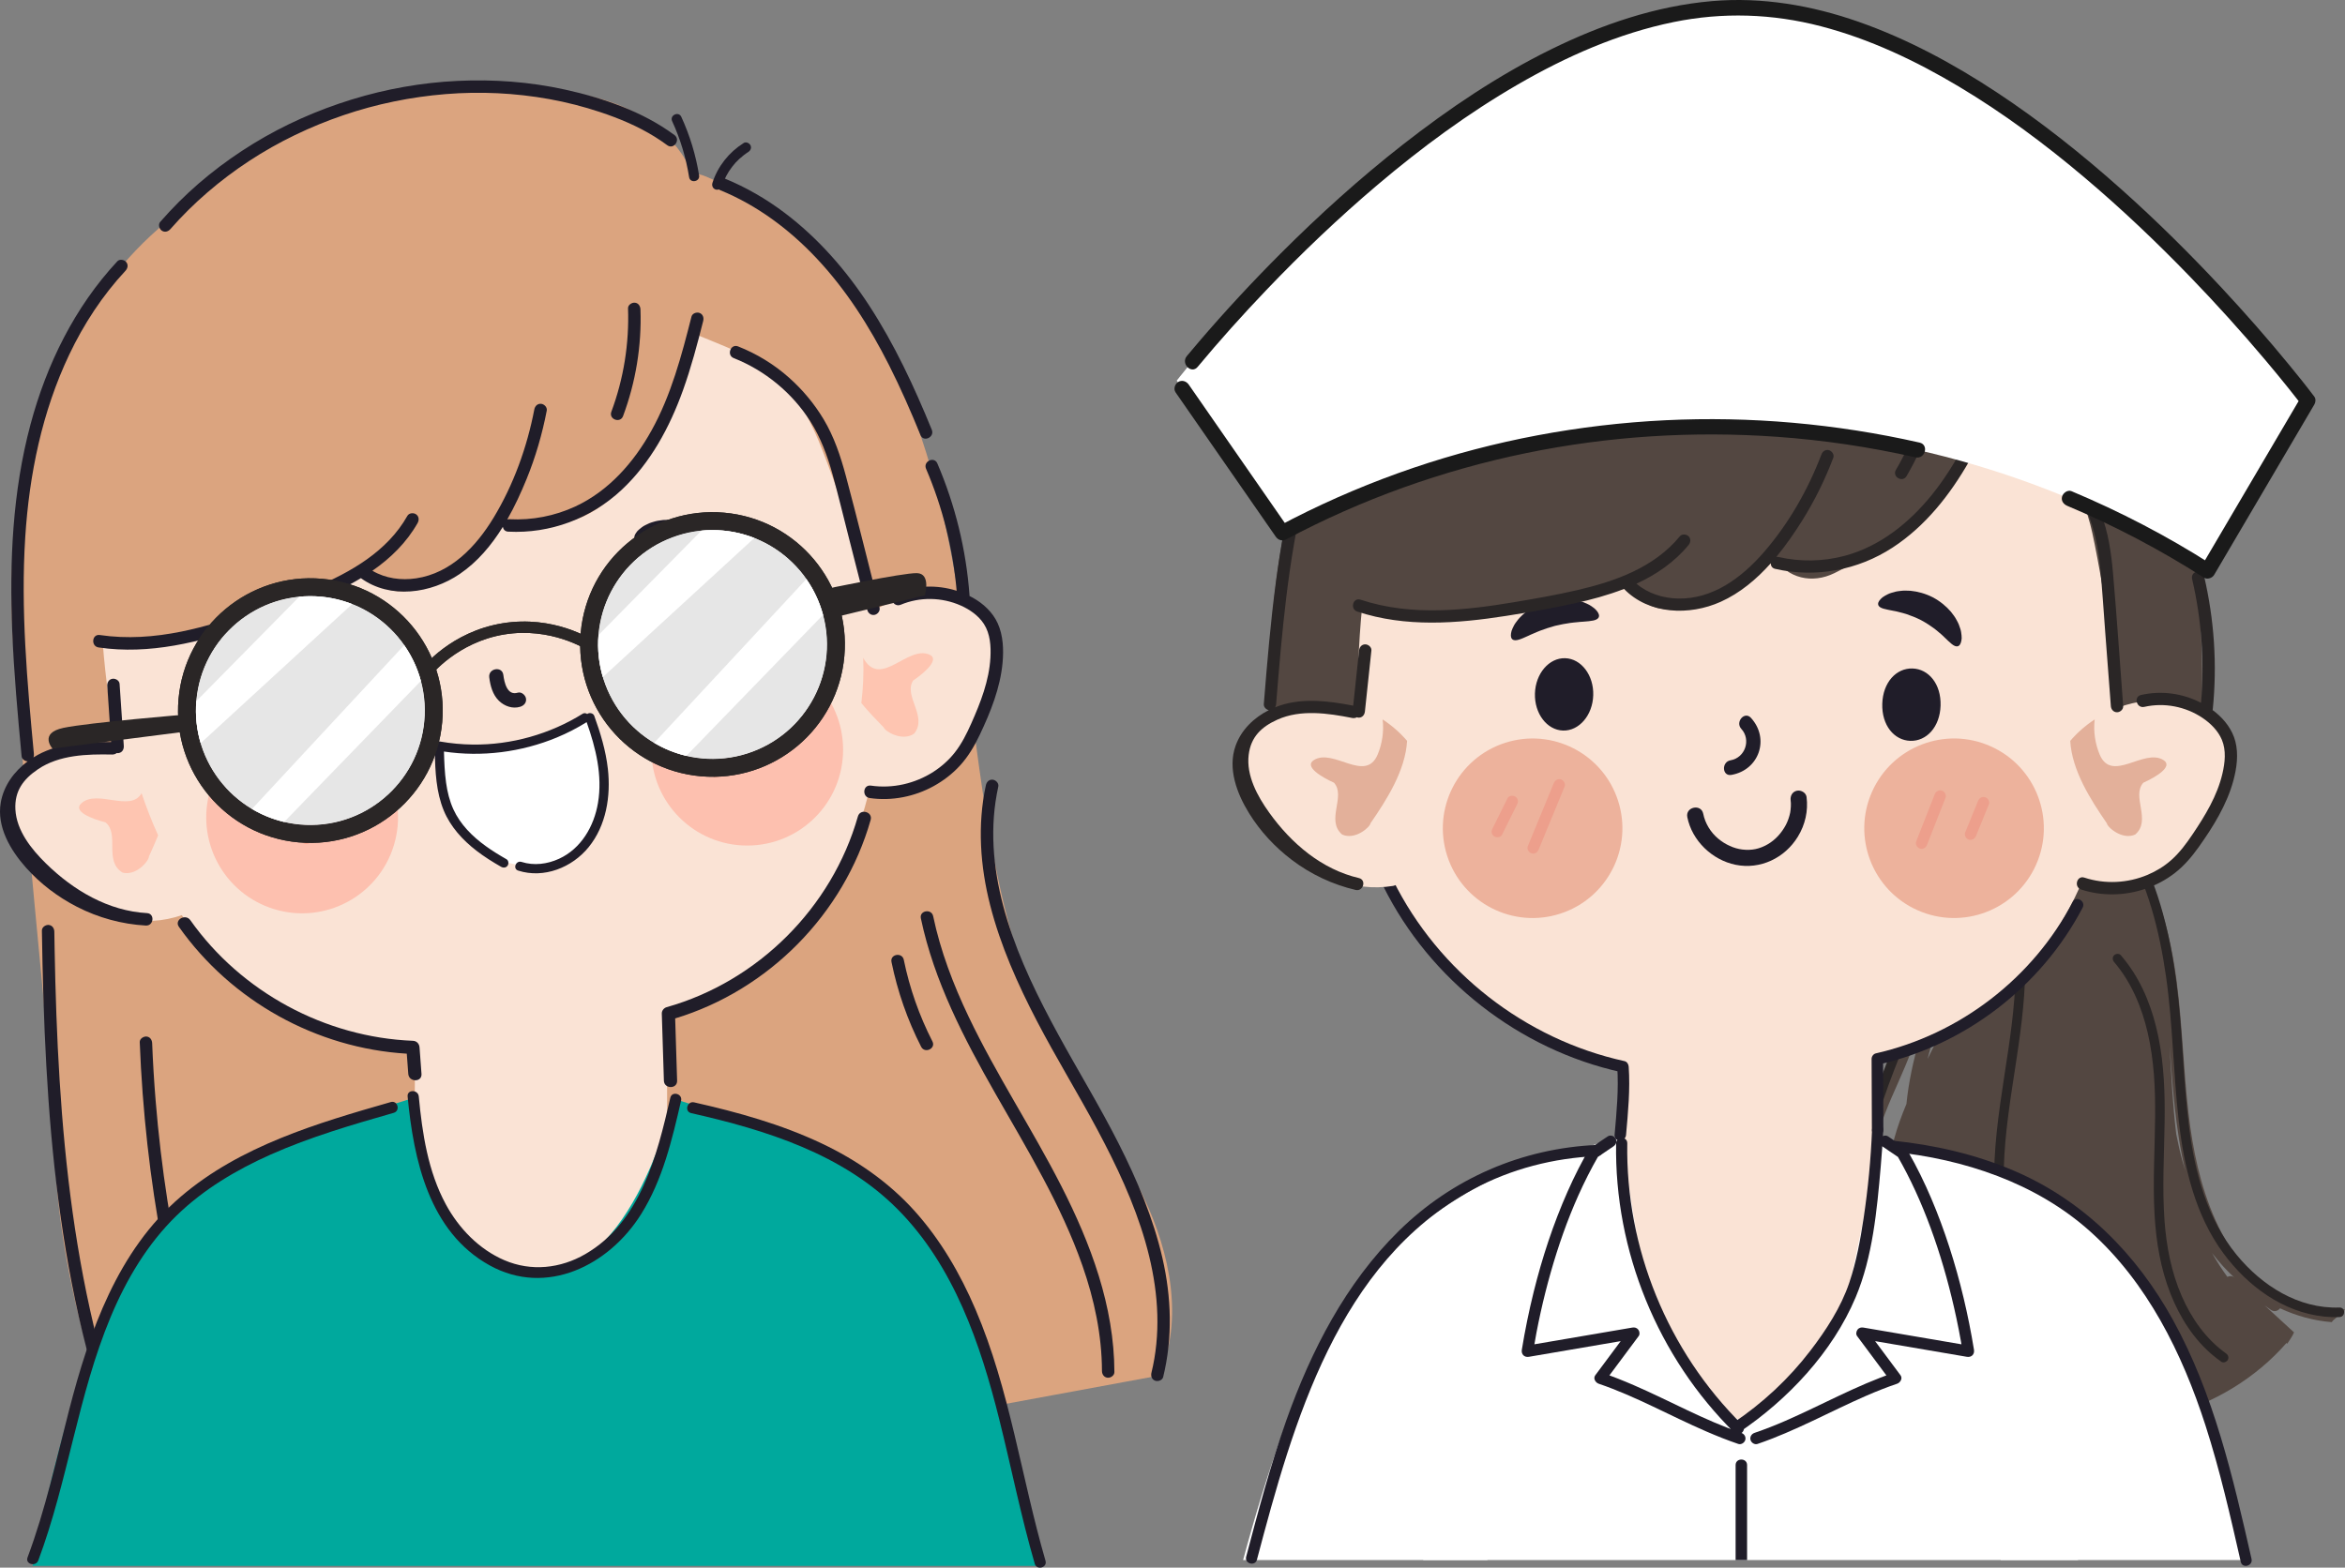 <?xml version="1.0" encoding="UTF-8"?><svg xmlns="http://www.w3.org/2000/svg" viewBox="0 0 1260.758 843.009"><rect x="0" y="0" width="1260.758" height="843.009" fill="#808080" stroke="none"/><defs><style>.cls-1{fill:#fdc0af;}.cls-1,.cls-2,.cls-3,.cls-4,.cls-5,.cls-6,.cls-7,.cls-8,.cls-9,.cls-10,.cls-11,.cls-12,.cls-13,.cls-14,.cls-15{stroke-width:0px;}.cls-2{fill:#fec5b1;}.cls-3{fill:#e6e6e6;}.cls-16{isolation:isolate;}.cls-4{fill:#00a99d;}.cls-5{fill:#1a1a1a;}.cls-6{fill:#2a2626;}.cls-7{fill:#e3b09a;}.cls-17{mix-blend-mode:soft-light;}.cls-8{fill:#dba47f;}.cls-9{fill:#201d29;}.cls-10{fill:#fff;}.cls-11{fill:#edb29c;}.cls-12{fill:#fdaa93;}.cls-13{fill:#ed9f8c;}.cls-14{fill:#fae3d5;}.cls-15{fill:#534741;}</style></defs><g class="cls-16"><g id="_レイヤー_2"><g id="hand_drawn_people_family"><path class="cls-8" d="M13.956,270.316c-13.006,115.477,10.184,232.19,15.276,348.286,3.442,78.469,29.466,162.354,70.322,217.759l523.757-96.68c13.093-30.272,5.811-65.78-8.319-95.583-14.13-29.802-34.626-56.177-49.537-85.596-60.536-119.437-25.096-278.64-110.773-381.544,0,0-71.604-80.338-208.92-56.234C108.445,144.827,19.157,224.132,13.956,270.316Z"/><path class="cls-9" d="M624.967,676.526c-4.963-21.57-13.68-42.127-23.653-61.817-10.072-19.885-21.722-38.888-32.388-58.447-10.71-19.639-20.741-39.941-27.344-61.375-6.341-20.583-9.475-42.269-6.355-63.717.402-2.762.908-5.507,1.498-8.235.383-1.773-1.37-3.505-3.023-3.662-1.984-.188-3.277,1.244-3.662,3.023-4.617,21.352-3.062,43.498,2.331,64.553,5.569,21.746,14.775,42.385,25.121,62.237,10.281,19.726,21.957,38.674,32.437,58.29,10.309,19.296,19.791,39.302,25.852,60.381,5.87,20.416,8.441,41.848,4.837,62.916-.43,2.513-.941,5.01-1.548,7.485-.431,1.76.145,3.634,1.98,4.316,1.548.575,3.881-.21,4.316-1.98,5.169-21.077,4.45-42.897-.399-63.969Z"/><path class="cls-9" d="M106.908,830.153c-17.194-6.891-25.684-25.509-32.326-41.524-9.038-21.793-16.315-44.277-22.111-67.141-5.798-22.873-10.146-46.099-13.416-69.463-3.305-23.614-5.513-47.371-7.01-71.165-1.487-23.63-2.26-47.299-2.691-70.97-.054-2.946-.102-5.891-.146-8.837-.027-1.811-1.079-3.478-3.023-3.662-1.651-.156-3.689,1.2-3.662,3.023.363,24.26,1.034,48.519,2.384,72.745,1.351,24.253,3.391,48.475,6.528,72.565,3.104,23.839,7.283,47.551,12.937,70.922,5.657,23.385,12.788,46.445,21.683,68.806,6.953,17.478,15.102,37.568,31.992,47.746,2.083,1.255,4.269,2.346,6.526,3.251,4.022,1.612,6.343-4.69,2.335-6.296Z"/><path class="cls-9" d="M78.789,557.396c-1.616-.153-3.733,1.2-3.662,3.023,1.437,36.823,5.484,73.514,12.279,109.737,1.908,10.169,4.03,20.296,6.354,30.378.967,4.194,7.586,3.06,6.613-1.161-8.161-35.395-13.76-71.371-16.702-107.576-.832-10.232-1.459-20.481-1.859-30.739-.071-1.809-1.048-3.475-3.023-3.662Z"/><path class="cls-9" d="M570.505,637.609c-15.72-30.781-34.875-59.7-49.757-90.924-8.236-17.282-15.103-35.233-19.046-54.004-.886-4.219-7.503-3.078-6.613,1.161,7.096,33.782,23.187,64.604,40.136,94.358,17.092,30.005,35.289,59.691,46.747,92.445,6.349,18.15,10.428,37.287,10.484,56.569.005,1.811,1.094,3.479,3.023,3.662,1.668.158,3.667-1.2,3.662-3.023-.103-35.425-12.719-69.076-28.636-100.243Z"/><path class="cls-9" d="M501.307,560.018c-7.09-13.88-12.276-28.607-15.397-43.878-.864-4.226-7.48-3.082-6.613,1.161,3.234,15.828,8.592,31.206,15.942,45.595,1.96,3.836,8.041.986,6.068-2.877Z"/><polygon class="cls-14" points="358.652 699.321 222.149 699.321 223.337 543.158 358.652 543.158 358.652 699.321"/><path class="cls-4" d="M497.781,660.819c-22.734-31.832-55.352-45.36-98.04-58.585-14.079-4.356-29.292-8.581-37.689-11.463,0,0-21.274,94.791-74.504,94.791s-66.431-94.79-66.431-94.79c-22.941,7.226-17.05,5.306-58.683,20.049-41.633,14.744-65.642,29.466-87.088,59.495-30.206,42.295-50.43,133.674-57.85,171.74h539.935c-5.379-29.317-26.502-134.825-59.649-181.237Z"/><path class="cls-9" d="M219.152,589.63c3.222,34.097,11.534,72.813,44.125,90.835,30.593,16.918,64.146-.028,81.409-27.539,11.585-18.463,16.64-40.032,21.494-61.016.869-3.757-4.915-5.362-5.786-1.595-7.215,31.194-15.876,66.762-45.699,84.074-13.399,7.778-29.12,9.459-43.492,3.301-13.636-5.842-24.51-17.131-31.503-30.046-9.615-17.756-12.673-38.171-14.548-58.014-.36-3.811-6.364-3.849-6,0h0Z"/><path class="cls-14" d="M466.918,297.62c22.115,125.984-5.906,236.18-166.725,264.409-160.819,28.229-224.694-65.835-246.809-191.82-8.818-50.233-16.795-102.189,3.321-144.568,30.335-63.907,89.078-112.279,162.681-125.199,69.885-12.267,138.058,10.078,187.812,54.956,37.397,33.731,50.23,88.161,59.72,142.221Z"/><path class="cls-9" d="M222.001,559.688c-47.231-1.849-92.37-26.24-119.672-64.858-2.62-3.706-8.787-.159-6.138,3.588,28.174,39.851,73.841,65.268,122.507,68.2.27,3.628.539,7.257.809,10.885.337,4.534,7.448,4.571,7.108,0-.353-4.754-.706-9.507-1.06-14.261-.147-1.975-1.512-3.474-3.554-3.554Z"/><path class="cls-9" d="M461.234,439.042c-13.938,49.028-53.76,88.747-102.819,102.567-1.465.413-2.658,1.869-2.609,3.427.375,12.036.75,24.071,1.126,36.107.142,4.563,7.251,4.583,7.108,0-.348-11.162-.696-22.324-1.044-33.486,50.187-15.165,90.739-56.234,105.093-106.725,1.253-4.408-5.604-6.29-6.854-1.89Z"/><path class="cls-8" d="M513.617,310.031c-3.835-21.846-12.859-71.785-36.427-118.77-21.096-42.057-54.102-78.236-98.077-96.511-2.198-.913-4.528-1.4-6.889-1.516-8.049-19.323-26.765-33.796-48.828-39.916-31.125-8.634-64.016-10.465-96.027-6.557-55.077,6.723-106.407,33.699-142.022,76.066C39.054,163.342,13.056,226.796,7.571,287.35c-4.896,54.044,3.617,108.454,15.426,161.071,2.758,12.29,14.78,22.501,27.921,19.583,12.271-2.725,22.541-14.738,19.582-27.921-4.76-21.21-9.001-42.546-11.984-64.085-1.419-10.242-2.545-20.527-3.321-30.838,1.11.229,2.245.4,3.429.437,49.539,1.526,95.209-14.403,134.588-40.916,6.018,10.537,20.196,17.211,31.747,10.778,17.822-9.925,32.727-22.498,45.516-36.853.314.401.486,1.009.965,1.183,19.826,7.234,40.04.812,50.973-7.15,33.8-24.616,40.644-53.394,48.282-94.706.275.28.545.566.819.847,36.96,15.267,50.197,18.292,66.599,53.631,8.584,18.494,40.16,110.709,48.881,142.431,3.356,12.209,39.627,5.299,37.54-6.59-2.749-15.661-7.084-36.377-10.919-58.222Z"/><path class="cls-14" d="M69.54,403.508c-9.96-2.568-21.093-3.001-32.524-.385-19.037,4.074-34.477,14.014-30.833,30.687,8.154,34.59,49.569,72.946,91.908,58.217,3.127-1.28,5.37-4.464,6.957-8.75-17.465-23.226-28.754-51.493-35.508-79.769Z"/><path class="cls-2" d="M76.118,426.549c-5.935,10.526-24.002-2.367-32.441,5.477-4.621,4.295,5.489,8.259,12.999,10.186,7.799,6.112-1.009,20.979,9.246,27.036,7.51,1.927,14.297-6.609,14.153-8.701,1.656-3.61,3.355-7.424,4.94-11.365-3.366-7.37-6.321-14.948-8.897-22.633Z"/><path class="cls-14" d="M535.514,340.894c-2.253-16.917-21.332-23.812-40.618-21.159-13.215,1.628-24.603,7.125-33.492,14.604,3.907,16.261,3.352,33.551.855,49.971-1.553,10.208-3.98,20.399-7.338,30.264,4.101,7.033,8.839,12.147,14.007,12.359,44.825-.572,70.7-50.739,66.586-86.039Z"/><path class="cls-2" d="M499.653,351.987c-11.615-4.929-25.62,17.478-34.887,2.913-.235-.37-.455-.761-.68-1.145.389,8.119-.041,16.302-.994,24.34,3.907,4.691,8.09,9.077,12.054,13.103.577,2.017,9.865,7.73,16.27,3.361,7.579-9.187-5.766-20.166-.515-28.568,6.405-4.369,14.56-11.54,8.753-14.004Z"/><ellipse class="cls-9" cx="367.319" cy="338.201" rx="15.246" ry="18.927" transform="translate(-44.775 56.276) rotate(-8.26)"/><ellipse class="cls-9" cx="187.526" cy="364.3" rx="15.246" ry="18.927" transform="translate(-50.39 30.719) rotate(-8.26)"/><path class="cls-9" d="M385.868,303.963c-1.79.737-4.278-1.227-7.701-3.481-.44-.278-.882-.574-1.322-.887-.45-.306-.981-.562-1.468-.872-.947-.649-2.093-1.163-3.184-1.8-2.305-1.128-4.842-2.237-7.622-3.147-2.802-.844-5.517-1.386-8.053-1.78-1.259-.102-2.494-.336-3.642-.345-.576-.025-1.159-.119-1.702-.125-.54.005-1.072-.006-1.592-.029-4.097-.111-7.261.077-8.307-1.552-.489-.785-.302-1.891.616-3.294.229-.35.504-.718.823-1.102.327-.367.721-.697,1.15-1.063.868-.702,1.896-1.543,3.166-2.131.628-.322,1.299-.644,2.012-.965.714-.309,1.482-.51,2.281-.761,1.601-.541,3.357-.765,5.231-1.001,3.732-.286,7.907.075,12.045,1.343,4.118,1.328,7.747,3.42,10.644,5.79,1.401,1.266,2.713,2.454,3.716,3.813.512.663,1.027,1.267,1.435,1.929.401.671.767,1.32,1.098,1.943.705,1.209,1.067,2.486,1.377,3.559.142.546.277,1.042.335,1.53.043.498.057.957.045,1.375-.05,1.677-.529,2.691-1.379,3.055Z"/><path class="cls-9" d="M198.401,321.484c-.536,1.841-3.541,2.606-7.486,3.619-.498.136-1.011.262-1.538.377-.527.122-1.073.318-1.629.458-1.116.25-2.276.675-3.488,1.005-2.409.802-4.977,1.727-7.609,2.89-2.611,1.213-5,2.534-7.191,3.818-1.046.695-2.131,1.287-3.055,1.962-.472.326-.979.607-1.419.923-.434.321-.867.623-1.298.908-3.363,2.299-5.917,4.054-7.656,3.243-.834-.401-1.292-1.41-1.335-3.01-.033-.806.056-1.746.342-2.759.272-1.02.603-2.213,1.214-3.375.289-.595.609-1.214.96-1.854.356-.635.802-1.231,1.248-1.875.873-1.312,2.012-2.519,3.235-3.793,2.529-2.432,5.719-4.714,9.413-6.416,3.713-1.656,7.531-2.55,11.027-2.849,1.764-.08,3.422-.141,4.984.067.778.089,1.52.146,2.232.297.712.158,1.389.325,2.027.5,1.277.307,2.393.844,3.339,1.312.95.454,1.716,1.006,2.3,1.562,1.175,1.087,1.632,2.096,1.383,2.988Z"/><circle class="cls-1" cx="162.434" cy="439.579" r="51.548" transform="translate(-305.36 467.575) rotate(-73.144)"/><path class="cls-12" d="M145.249,425.139c-1.826,6.199-3.653,12.399-5.479,18.598-.253.86-.364,1.631-.011,2.494.303.74.993,1.489,1.756,1.772,1.505.557,3.752.002,4.266-1.745,1.826-6.199,3.653-12.399,5.479-18.598.253-.86.364-1.631.011-2.494-.303-.74-.993-1.489-1.756-1.772-1.506-.557-3.752-.002-4.266,1.745h0Z"/><path class="cls-12" d="M169.938,411.924c-2.817,12.758-5.633,25.515-8.45,38.273-.38,1.72,1.122,3.451,2.77,3.685,1.858.264,3.304-1.047,3.685-2.77,2.817-12.758,5.633-25.515,8.449-38.273.38-1.72-1.122-3.451-2.77-3.685-1.858-.264-3.304,1.047-3.685,2.77h0Z"/><circle class="cls-1" cx="401.733" cy="403.149" r="51.548"/><path class="cls-12" d="M387.426,385.832c-1.935,9.509-3.869,19.019-5.804,28.528-.351,1.726,1.102,3.448,2.77,3.685,1.834.26,3.333-1.041,3.685-2.77,1.935-9.509,3.869-19.019,5.804-28.528.351-1.726-1.102-3.448-2.77-3.685-1.834-.26-3.333,1.041-3.685,2.77h0Z"/><path class="cls-12" d="M412.595,385.283c-1.388,6.383-2.775,12.767-4.163,19.15-.363,1.671,1.106,3.522,2.77,3.685,1.866.183,3.297-.987,3.685-2.77,1.388-6.383,2.775-12.767,4.163-19.15.363-1.671-1.106-3.522-2.77-3.685-1.866-.183-3.297.988-3.685,2.77h0Z"/><path class="cls-9" d="M278.345,372.496c-5.663,1.738-7.218-5.487-7.738-9.571-.625-4.91-8.192-3.569-7.569,1.329.581,4.567,1.816,9.314,5.225,12.621,2.977,2.888,7.346,4.437,11.41,3.19,2-.614,3.488-2.218,3.12-4.449-.305-1.854-2.465-3.729-4.449-3.12Z"/><path class="cls-10" d="M321.271,439.193c2.203-6.706,2.801-14.014,2.268-21.09-.875-11.608-4.553-22.811-8.014-33.906-22.98,14.575-51.235,20.585-78.16,16.688-2.269,14.345.154,29.644,7.915,41.939,7.5,11.881,20.17,20.66,34.121,22.322,13.951,1.662,28.84-4.301,36.876-15.826,2.174-3.117,3.814-6.535,4.994-10.127Z"/><path class="cls-9" d="M319.472,384.918c-.46-1.27-2.157-1.763-3.314-1.235-.165.075-.315.164-.451.264-.711-.461-1.634-.628-2.358-.177-17.63,10.984-38.367,16.869-59.154,16.623-5.946-.07-11.875-.63-17.731-1.658-1.33-.234-2.619.932-2.759,2.213-.068.624.103,1.181.42,1.637-.283.496-.414,1.096-.396,1.72.31,10.643.731,21.553,4.843,31.533,3.605,8.749,10.121,15.868,17.532,21.594,4.189,3.237,8.682,6.055,13.275,8.678,1.171.669,2.64.615,3.491-.562.726-1.004.617-2.818-.562-3.491-7.637-4.361-15.185-9.292-21.144-15.837-2.996-3.291-5.549-6.933-7.402-10.986-2.081-4.55-3.241-9.415-3.935-14.354-.778-5.545-.979-11.149-1.143-16.739,20.431,3.051,41.642.348,60.717-7.565,5.549-2.302,10.898-5.063,15.998-8.238,4.923,13.865,8.59,28.694,6.098,43.436-2.123,12.561-9.03,24.555-20.928,30.036-6.272,2.889-13.514,3.822-20.165,1.701-3.058-.975-4.875,3.685-1.805,4.664,13.838,4.412,28.965-1.634,37.893-12.633,9.47-11.666,11.957-27.483,10.318-42.06-1.102-9.802-3.989-19.319-7.337-28.562Z"/><path class="cls-9" d="M362.608,72.603c-17.244-12.702-38.193-19.892-58.939-24.452-18.912-4.157-38.309-5.572-57.636-4.652-19.303.919-38.481,4.318-56.944,10.015-18.516,5.713-36.321,13.584-52.854,23.711-16.56,10.144-31.838,22.343-45.094,36.553-1.699,1.822-3.37,3.671-5.011,5.545-1.195,1.365-.551,3.714.821,4.676,1.617,1.134,3.478.548,4.676-.821,12.351-14.108,26.763-26.407,42.431-36.688,15.674-10.285,32.785-18.465,50.519-24.515,17.754-6.057,36.32-9.851,55.013-11.373,18.58-1.513,37.379-.62,55.726,2.691,9.308,1.679,18.48,4.031,27.455,7.016,10.159,3.379,20.116,7.546,29.229,13.207,2.312,1.437,4.562,2.969,6.754,4.584,3.486,2.568,7.336-2.933,3.855-5.497Z"/><path class="cls-9" d="M67.829,140.896c-1.065-1.257-3.489-1.727-4.732-.392-22.953,24.644-38.064,55.431-46.716,87.805-9.69,36.258-11.329,73.915-9.808,111.253.913,22.413,2.951,44.758,5.041,67.085.148,1.584,1.728,2.712,3.25,2.768-7.273,5.422-12.888,13.088-14.456,22.174-2.259,13.093,5.224,25.615,13.587,35.011,7.712,8.664,17.041,15.711,27.34,21.011,11.459,5.897,24.188,9.389,37.058,10.103,4.31.239,4.958-6.446.639-6.685-20.742-1.152-39.472-12.126-54.329-26.698-7.812-7.662-15.822-17.633-16.427-29.032-.525-9.885,4.227-16.265,12.088-21.602,11.523-7.823,26.523-8.216,39.945-7.945.916.018,1.795-.272,2.465-.807.357.059.717.077,1.056.017,1.945-.341,2.849-2.07,2.726-3.887-.754-11.111-1.508-22.223-2.262-33.334-.123-1.812-2.236-3.016-3.887-2.726-1.945.341-2.849,2.07-2.726,3.887.682,10.048,1.364,20.096,2.046,30.144-13.329-.221-27.472.397-39.427,6.891-.785.426-1.554.885-2.315,1.359.212-.558.302-1.177.243-1.809-3.627-38.747-7.141-77.708-4.657-116.644,2.155-33.771,9.055-67.442,23.645-98.138,7.78-16.369,17.854-31.797,30.221-45.076,1.234-1.325,1.663-3.233.392-4.732Z"/><path class="cls-9" d="M376.087,168.275c-1.559-.579-3.868.214-4.316,1.98-5.319,20.963-10.967,42.337-21.557,61.362-9.475,17.023-22.913,32.353-40.819,40.696-11.068,5.157-23.331,7.531-35.521,6.901-.426-.022-.806.04-1.159.14,4.037-7.07,7.439-14.499,10.405-21.774,4.835-11.861,8.415-24.197,10.836-36.772.343-1.781-1.341-3.503-3.023-3.662-1.951-.185-3.318,1.236-3.662,3.023-3.907,20.294-11.144,40.425-21.852,58.147-9.374,15.516-22.918,29.866-41.647,32.678-8.104,1.217-16.515.076-23.56-4.074,9.789-6.747,18.444-15.259,24.312-25.668.889-1.578.766-3.563-.821-4.676-1.373-.963-3.782-.766-4.676.821-10.795,19.15-30.423,30.26-50.054,38.581-10.887,4.615-22.047,8.636-33.194,12.572-12.527,4.423-25.227,8.447-38.263,11.087-14.455,2.928-29.213,4.012-43.853,1.849-4.284-.633-4.9,6.056-.639,6.685,27.34,4.039,54.602-2.923,80.325-11.709,11.813-4.035,23.596-8.3,35.153-13.023,8.793-3.594,17.406-7.634,25.536-12.537,15.821,11.457,37.686,8.256,53.1-2.221,9.547-6.489,17.075-15.461,23.218-25.372.199,1.332,1.121,2.498,2.881,2.589,22.537,1.165,44.5-7.076,60.957-22.454,15.584-14.563,25.861-33.714,33.008-53.599,4.379-12.184,7.686-24.715,10.867-37.255.446-1.756-.154-3.638-1.98-4.316Z"/><path class="cls-9" d="M454.787,256.002c-2.853-10.645-6.324-21.128-12.026-30.618-5.017-8.35-11.241-15.793-18.514-22.268-8.051-7.168-17.388-12.871-27.412-16.829-4.03-1.591-6.352,4.71-2.335,6.296,16.783,6.627,31.415,18.686,41.11,33.922,5.585,8.778,9.205,18.474,11.967,28.463,3.111,11.252,5.839,22.619,8.724,33.931,3.318,13.01,6.637,26.02,9.955,39.03.448,1.757,2.003,3.057,3.887,2.726,1.684-.296,3.177-2.12,2.726-3.887-6.016-23.587-11.782-47.255-18.082-70.767Z"/><path class="cls-9" d="M341.315,162.774c-1.621-.153-3.726,1.2-3.662,3.023.665,18.952-2.345,37.858-8.97,55.629-1.512,4.057,4.786,6.386,6.296,2.335,6.812-18.274,10.043-37.832,9.359-57.326-.063-1.81-1.053-3.476-3.023-3.662Z"/><path class="cls-9" d="M500.971,231.105c-9.457-23.142-20.025-45.885-33.706-66.866-12.325-18.901-27.362-36.175-45.428-49.799-9.9-7.465-20.72-13.734-32.201-18.43-4.011-1.641-6.329,4.662-2.336,6.296,19.646,8.037,36.966,20.963,51.482,36.346,16.053,17.01,28.657,36.873,39.183,57.684,6.213,12.285,11.731,24.907,16.937,37.647,1.634,3.998,7.702,1.12,6.068-2.877Z"/><path class="cls-9" d="M536.396,335.177c-2.686-5.931-7.723-10.589-13.337-13.735-.601-.337-1.214-.646-1.827-.954.006-.169.012-.338-0-.509-1.781-24.357-7.679-48.334-17.287-70.784-1.699-3.971-7.769-1.098-6.068,2.877,8.925,20.856,14.441,43.028,16.453,65.611-10.701-3.394-22.456-2.947-32.937,1.446-3.983,1.67-1.108,7.739,2.878,6.068,10.281-4.31,22.142-4.081,32.312.447,4.812,2.143,9.502,5.404,12.4,9.888,3.418,5.289,3.839,12.027,3.496,18.143-.694,12.358-5.284,24.086-10.26,35.279-2.483,5.584-5.209,11.076-9.026,15.886-3.168,3.993-7.096,7.467-11.385,10.219-9.913,6.361-21.931,9.105-33.594,7.407-4.285-.623-4.901,6.065-.638,6.686,11.754,1.711,24.062-.706,34.44-6.445,5.254-2.906,10.032-6.582,14.089-11.01,4.503-4.915,7.815-10.596,10.666-16.596,5.777-12.157,11.02-25.224,12.243-38.741.638-7.051.345-14.643-2.617-21.184Z"/><path class="cls-9" d="M366.296,62.835c-1.463-3.18-6.389-.858-4.921,2.333,4.408,9.581,7.459,19.67,9.117,30.085.551,3.462,5.913,2.521,5.362-.941-1.73-10.866-4.96-21.481-9.559-31.477Z"/><path class="cls-9" d="M403.504,78.169c-.572-1.208-2.374-2.08-3.627-1.294-7.922,4.977-14.007,12.54-16.848,21.495-.445,1.401.182,2.971,1.606,3.499,1.33.494,3.053-.199,3.499-1.606,1.286-4.054,2.954-7.259,5.543-10.634,1.294-1.688,2.263-2.747,3.83-4.185.783-.719,1.596-1.403,2.439-2.051.383-.294.772-.581,1.167-.859.237-.167.477-.33.717-.492.103-.07.149-.102.169-.116.007-.003.049-.028.212-.13,1.244-.781,1.976-2.185,1.294-3.627Z"/><path class="cls-6" d="M173.136,311.241c-39.143-3.464-73.683,25.46-77.147,64.603-3.464,39.143,25.46,73.683,64.603,77.147,39.143,3.464,73.683-25.46,77.147-64.603,3.464-39.143-25.46-73.683-64.603-77.147ZM161.441,443.402c-33.793-2.99-58.853-32.916-55.862-66.709,2.99-33.793,32.916-58.853,66.709-55.862s58.853,32.916,55.862,66.709c-2.99,33.793-32.916,58.853-66.709,55.862Z"/><g class="cls-17"><circle class="cls-3" cx="166.864" cy="382.116" r="61.525" transform="translate(-3.302 1.459) rotate(-.496)"/></g><g class="cls-17"><path class="cls-10" d="M135.48,435.02c5.286,3.146,11.097,5.533,17.299,6.987l73.512-75.837c-1.871-6.944-4.942-13.437-8.987-19.228l-81.824,88.077Z"/></g><g class="cls-17"><path class="cls-10" d="M172.288,320.83c-3.857-.341-7.662-.313-11.384.048l-55.352,56.167c-.649,7.843.215,15.471,2.344,22.599l81.443-74.803c-5.337-2.098-11.056-3.48-17.051-4.01Z"/></g><path class="cls-6" d="M389.356,275.699c-39.143-3.464-73.683,25.46-77.147,64.603-3.464,39.143,25.46,73.683,64.603,77.147,39.143,3.464,73.683-25.46,77.147-64.603,3.464-39.143-25.46-73.683-64.603-77.147ZM377.661,407.86c-33.793-2.99-58.853-32.916-55.862-66.709,2.99-33.793,32.916-58.853,66.709-55.862,33.793,2.99,58.853,32.916,55.862,66.709-2.99,33.793-32.916,58.853-66.709,55.862Z"/><g class="cls-17"><circle class="cls-3" cx="383.084" cy="346.574" r="61.525" transform="translate(-86.913 132.169) rotate(-17.614)"/></g><g class="cls-17"><path class="cls-10" d="M351.7,399.479c5.286,3.147,11.097,5.533,17.299,6.987l73.512-75.837c-1.871-6.944-4.942-13.437-8.987-19.228l-81.824,88.077Z"/></g><g class="cls-17"><path class="cls-10" d="M388.508,285.288c-3.857-.341-7.662-.313-11.384.048l-55.352,56.167c-.649,7.843.215,15.471,2.344,22.599l81.443-74.803c-5.337-2.098-11.056-3.48-17.051-4.01Z"/></g><path class="cls-6" d="M317.68,349.9c-.73.12-1.505-.024-2.17-.465-.185-.122-19.22-12.395-44.41-8.254-25.19,4.141-39.295,21.861-39.434,22.039-1.033,1.322-2.942,1.559-4.265.528-1.323-1.031-1.563-2.936-.535-4.261.625-.805,15.622-19.765,43.247-24.306,27.626-4.541,47.903,8.621,48.753,9.184,1.4.927,1.784,2.813.857,4.213-.486.735-1.237,1.189-2.042,1.322Z"/><path class="cls-6" d="M173.136,311.241c-39.143-3.464-73.683,25.46-77.147,64.603-3.464,39.143,25.46,73.683,64.603,77.147,39.143,3.464,73.683-25.46,77.147-64.603,3.464-39.143-25.46-73.683-64.603-77.147ZM161.441,443.402c-33.793-2.99-58.853-32.916-55.862-66.709,2.99-33.793,32.916-58.853,66.709-55.862s58.853,32.916,55.862,66.709c-2.99,33.793-32.916,58.853-66.709,55.862Z"/><g class="cls-17"><circle class="cls-3" cx="166.864" cy="382.116" r="61.525" transform="translate(-3.302 1.459) rotate(-.496)"/></g><g class="cls-17"><path class="cls-10" d="M135.48,435.02c5.286,3.146,11.097,5.533,17.299,6.987l73.512-75.837c-1.871-6.944-4.942-13.437-8.987-19.228l-81.824,88.077Z"/></g><g class="cls-17"><path class="cls-10" d="M172.288,320.83c-3.857-.341-7.662-.313-11.384.048l-55.352,56.167c-.649,7.843.215,15.471,2.344,22.599l81.443-74.803c-5.337-2.098-11.056-3.48-17.051-4.01Z"/></g><path class="cls-6" d="M389.356,275.699c-39.143-3.464-73.683,25.46-77.147,64.603-3.464,39.143,25.46,73.683,64.603,77.147,39.143,3.464,73.683-25.46,77.147-64.603,3.464-39.143-25.46-73.683-64.603-77.147ZM377.661,407.86c-33.793-2.99-58.853-32.916-55.862-66.709,2.99-33.793,32.916-58.853,66.709-55.862,33.793,2.99,58.853,32.916,55.862,66.709-2.99,33.793-32.916,58.853-66.709,55.862Z"/><g class="cls-17"><circle class="cls-3" cx="383.084" cy="346.574" r="61.525" transform="translate(-86.913 132.169) rotate(-17.614)"/></g><g class="cls-17"><path class="cls-10" d="M351.7,399.479c5.286,3.147,11.097,5.533,17.299,6.987l73.512-75.837c-1.871-6.944-4.942-13.437-8.987-19.228l-81.824,88.077Z"/></g><g class="cls-17"><path class="cls-10" d="M388.508,285.288c-3.857-.341-7.662-.313-11.384.048l-55.352,56.167c-.649,7.843.215,15.471,2.344,22.599l81.443-74.803c-5.337-2.098-11.056-3.48-17.051-4.01Z"/></g><path class="cls-6" d="M317.68,349.9c-.73.12-1.505-.024-2.17-.465-.185-.122-19.22-12.395-44.41-8.254-25.19,4.141-39.295,21.861-39.434,22.039-1.033,1.322-2.942,1.559-4.265.528-1.323-1.031-1.563-2.936-.535-4.261.625-.805,15.622-19.765,43.247-24.306,27.626-4.541,47.903,8.621,48.753,9.184,1.4.927,1.784,2.813.857,4.213-.486.735-1.237,1.189-2.042,1.322Z"/><path class="cls-6" d="M442.809,316.969s42.376-8.935,50.135-8.766c7.758.169,4.289,11.941,4.289,11.941l-49.041,11.944-5.383-15.119Z"/><path class="cls-6" d="M101.286,384.116s-53.852,4.45-67.22,7.3-5.838,11.136-5.838,11.136l71.999-9.197,1.06-9.239Z"/><path class="cls-9" d="M371.598,598.585c40.03,9.049,81.489,21.897,111.12,51.812,30.148,30.436,44.403,72.355,54.558,113.01,6.447,25.81,11.619,51.931,19.041,77.493,1.075,3.701,6.866,2.127,5.786-1.595-13.033-44.887-19.126-91.883-37.608-135.096-8.253-19.296-18.928-37.696-33.049-53.314-13.826-15.291-30.942-27.117-49.513-35.928-21.839-10.362-45.232-16.854-68.74-22.168-3.76-.85-5.366,4.933-1.595,5.786h0Z"/><path class="cls-9" d="M20.594,839.111c15.99-42.752,21.287-88.799,38.934-130.99,8.412-20.113,19.752-39.234,35.47-54.508,14.543-14.133,32.168-24.584,50.613-32.789,21.276-9.464,43.732-15.987,66.07-22.4,3.705-1.064,2.129-6.855-1.595-5.786-39.575,11.361-80.943,23.541-112.842,50.823-34.038,29.112-49.145,72.533-60.041,114.606-6.901,26.646-12.731,53.614-22.394,79.449-1.354,3.621,4.443,5.185,5.786,1.595h0Z"/><path class="cls-15" d="M1210.32,685.66c-.37-.299-.719-.618-1.083-.923-7.492-8.436-13.479-18.207-18.116-28.581-8.142-18.218-12.193-37.775-14.5-57.51-2.79-23.866-3.31-47.946-6.476-71.773-2.192-16.494-5.808-32.893-12.023-48.339-1.262-6.286-2.873-12.493-5.041-18.532-4.198-11.695-10.713-22.637-20.16-30.834-8.441-7.325-19.375-12.554-30.658-13.032-1.942-.082-3.883-.036-5.816.132-2.94-1.103-5.964-2.049-9.094-2.777l-50.054,38.312c23.517,17.281,24.989,52.59,15.658,80.242-4.366,12.939-10.527,25.191-16.636,37.449.671-2.645,1.376-5.282,2.142-7.896,2.173-7.413,4.67-14.727,7.32-21.982,2.662-7.287,5.649-14.471,7.999-21.868,4.823-15.179,6.458-33.764-5.245-46.402-.329-.355-.711-.646-1.121-.864.046-1.304.117-2.607.147-3.912.042-1.885-.995-3.658-3.009-3.922-1.714-.224-3.879,1.111-3.922,3.009-.556,24.73-4.276,49.429-11.253,73.169-3.529,12.008-7.897,23.726-12.914,35.189-4.986,11.391-10.364,22.696-13.623,34.738-4.936,18.235-5.143,37.545-1.102,55.979,4.057,18.503,12.082,36.086,23.463,51.235,11.31,15.055,25.999,27.596,42.959,35.849,2.114,1.028,4.262,1.98,6.438,2.869,2.295.937,4.124-.6,4.619-2.454,4.33,2.363,8.811,4.47,13.46,6.234,47.025,17.849,103.871,1.296,136.603-36.257.143.132.286.263.43.395,1.306-1.991,2.7-3.944,3.634-6.109-5.279-4.847-10.558-9.694-15.836-14.541,1.127.849,2.268,1.679,3.434,2.476,1.85,1.265,3.831.511,4.888-.877,8.791,4.072,18.21,6.703,27.847,7.433.193-.39.442-.75.796-1.035,2.248-1.81,4.41-3.685,6.283-5.812-18.303.48-36.181-6.954-50.438-18.476ZM1034.472,716.423c-11.479-13.823-20.032-30.246-24.601-47.639-4.624-17.602-5.389-36.116-1.398-53.914,2.534-11.304,7.277-21.968,11.95-32.517,5.022-11.336,9.72-22.756,13.493-34.576,6.91-21.649,11.277-44.099,12.931-66.764,5.516,10.139,3.974,22.942.57,33.767-2.329,7.404-5.32,14.589-7.986,21.875-2.691,7.353-5.226,14.766-7.429,22.28-3.323,11.335-5.867,22.999-7.029,34.722-2.554,6.1-4.828,12.302-6.58,18.697-12.527,45.744,6.231,97.26,42.367,127.309-9.9-6.291-18.766-14.184-26.287-23.24ZM1173.408,624.517c-1.33-4.866-2.449-9.77-3.401-14.701-1.897-15.64-2.643-31.447-3.501-47.24.804,10.876,1.554,21.758,2.7,32.601,1.226,11.594,2.984,23.163,5.709,34.488-.528-1.711-1.037-3.426-1.507-5.148ZM1201.15,686.931c-.979-.899-2.47-.879-3.643-.306-2.967-4.052-5.704-8.326-8.199-12.77,3.755,4.926,7.94,9.545,12.6,13.772-.253-.232-.505-.464-.758-.696Z"/><path class="cls-6" d="M1071.113,752.049c-17.838-8.649-33.254-21.918-44.799-38.011-11.596-16.164-19.415-34.956-22.351-54.651-3.37-22.61,1.04-45.229,8.164-66.695,3.906-11.768,8.566-23.266,13.213-34.756,4.824-11.93,9.519-23.902,13.799-36.04,3.862-10.954,8.061-22.076,10.152-33.538,1.754-9.617,2.078-20.135-2.694-28.987-1.175-2.179-2.683-4.181-4.382-5.978-2.277-2.409-5.907,1.23-3.634,3.634,6.747,7.137,7.494,17.32,6.287,26.618-1.445,11.131-5.502,21.909-9.142,32.462-4.227,12.252-8.844,24.356-13.691,36.376-4.637,11.5-9.373,22.97-13.45,34.685-7.642,21.96-12.829,45.167-10.24,68.515,2.217,19.992,9.288,39.35,20.274,56.19,10.959,16.799,25.742,31.198,43.223,41.113,2.187,1.24,4.415,2.404,6.676,3.501,2.964,1.437,5.573-2.994,2.594-4.438Z"/><path class="cls-6" d="M1257.801,703.125c-22.035.777-41.701-11.747-55.284-28.307-15.938-19.429-22.507-44.363-25.605-68.853-3.29-26-3.398-52.282-6.873-78.27-3.285-24.572-9.019-49.141-20.654-71.207-5.608-10.635-12.549-20.828-21.226-29.204-8.297-8.008-18.526-14.679-29.984-16.922-2.875-.563-5.801-.862-8.73-.875-3.308-.014-3.312,5.125,0,5.14,23.997.104,42.043,20.848,53.057,40.015,12.354,21.499,18.501,45.94,22.013,70.312,3.72,25.818,3.869,51.944,6.871,77.829,2.902,25.017,8.778,50.565,23.994,71.166,13.016,17.624,32.041,31.765,54.33,34.057,2.689.277,5.391.353,8.091.258,3.298-.116,3.313-5.256,0-5.14Z"/><path class="cls-6" d="M1196.805,727.81c-10.814-7.713-18.605-18.848-23.858-30.926-5.585-12.841-8.245-26.822-9.242-40.729-1.252-17.482-.185-35.008.072-52.505.227-15.458-.27-30.972-3.372-46.164-2.862-14.018-8.021-27.858-16.636-39.391-1.124-1.505-2.293-2.976-3.512-4.405-.901-1.057-2.708-.926-3.634,0-1.047,1.047-.903,2.575,0,3.634,9.257,10.857,14.86,24.254,18.067,38.048,3.447,14.825,4.116,30.061,3.983,45.23-.154,17.588-1.308,35.191-.288,52.772.838,14.454,3.233,28.894,8.583,42.405,5.004,12.636,12.453,24.508,23.015,33.229,1.369,1.13,2.781,2.209,4.226,3.24,1.131.806,2.86.199,3.516-.922.755-1.291.211-2.708-.922-3.516Z"/><path class="cls-6" d="M1100.816,750.217c-4.634-.946-7.886-4.528-10.441-8.295-3.135-4.623-5.793-9.626-8.319-14.602-5.297-10.436-9.581-21.365-12.822-32.61-1.832-6.356-3.321-12.806-4.48-19.319-.243-1.367-1.912-2.138-3.161-1.795-1.441.396-2.039,1.79-1.795,3.161,2.157,12.118,5.481,24.015,9.941,35.488,2.198,5.654,4.648,11.213,7.36,16.639,2.637,5.276,5.435,10.571,8.729,15.471,3.285,4.887,7.609,9.591,13.621,10.818,1.359.277,2.776-.393,3.161-1.795.349-1.27-.429-2.882-1.795-3.161Z"/><path class="cls-6" d="M1108.347,714.516c-11.78-10.072-19.863-23.603-24.699-38.23-5.084-15.378-6.767-31.588-6.341-47.724.523-19.834,3.896-39.422,6.841-58.999,2.757-18.326,5.155-36.783,4.602-55.357-.521-17.526-3.624-35.125-11.203-51.044-.943-1.98-1.959-3.924-3.036-5.835-1.623-2.882-6.065-.294-4.438,2.594,8.57,15.213,12.391,32.534,13.35,49.855,1.014,18.327-1.016,36.605-3.679,54.712-2.9,19.718-6.44,39.407-7.4,59.347-.804,16.686.405,33.557,5.06,49.659,4.362,15.089,11.798,29.504,22.986,40.672,1.388,1.385,2.832,2.711,4.322,3.985,1.054.901,2.599,1.035,3.634,0,.923-.923,1.06-2.728,0-3.634Z"/><path class="cls-10" d="M799.68,838.93l23.95-92.095,36.393-129.061c-47.48,1.331-108.108,41.514-135.714,80.167-24.298,34.022-44.181,97.068-55.978,140.988h131.348Z"/><path class="cls-10" d="M1075.679,838.93h131.756c-10.997-44.128-31.6-115.131-57.825-151.85-27.606-38.653-84.751-69.379-132.232-70.71l31.811,120.704,26.489,101.857Z"/><polygon class="cls-14" points="1010.51 770.784 870.197 770.784 871.418 562.22 1010.51 562.22 1010.51 770.784"/><path class="cls-10" d="M1117.238,838.93c-1.096-20.475-1.794-37.299-1.905-48.378-.394-39.452-2.373-71.054-10.748-97.047-8.825-27.389-24.647-47.576-49.789-63.531-11.113-7.053-27.245-13.206-43.579-18.811l-18.823,89.79c-19.56,33.148-44.107,62.782-54.972,62.782-10.81,0-34.268-29.334-51.361-62.276l-14.925-91.121c-94.746,32.512-99.028,84.238-103.172,176.641l-.149,3.319c-.558,12.408-1.488,29.13-2.667,48.633h352.089Z"/><path class="cls-14" d="M1140.686,350.35c0,126.246-46.044,228.589-207.197,228.589s-207.197-102.343-207.197-228.589c0-50.338,1.111-102.207,27.898-139.972,40.395-56.949,105.755-93.949,179.511-93.949,70.03,0,132.49,33.356,173.199,85.473,30.598,39.173,33.786,94.275,33.786,148.448Z"/><path class="cls-9" d="M743.741,476.651c25.017,50.336,73.103,87.857,128,99.918-.755-.991-1.509-1.982-2.264-2.974.854,12.163-.342,24.621-1.424,36.743-.353,3.952,5.817,3.928,6.168,0,1.082-12.122,2.278-24.58,1.424-36.743-.092-1.304-.887-2.671-2.264-2.974-53.478-11.749-99.947-48.055-124.314-97.083-1.767-3.555-7.088-.434-5.325,3.113h0Z"/><path class="cls-9" d="M1114.366,484.985c-21.468,41.032-60.702,71.228-105.863,81.475-1.307.297-2.269,1.666-2.264,2.974.052,12.721.104,25.443.157,38.164.016,3.968,6.184,3.976,6.168,0-.052-12.721-.104-25.443-.157-38.164-.755.991-1.509,1.982-2.264,2.974,46.605-10.575,87.394-41.965,109.549-84.309,1.838-3.513-3.483-6.635-5.325-3.113h0Z"/><path class="cls-15" d="M1183.966,370.384c0-21.891-.251-71.978-15.144-121.676-13.331-44.485-39.243-85.287-78.874-110.557-1.981-1.263-4.163-2.134-6.439-2.649-4.528-20.158-20.252-37.421-40.656-47.136-28.784-13.705-60.446-21.097-92.232-22.761-54.689-2.862-109.192,14.602-151.044,49.71-51.916,31.487-88.017,88.737-103.683,146.667-13.981,51.702-14.99,106.048-12.489,159.214.584,12.418,10.529,24.396,23.801,23.801,12.395-.555,24.428-10.48,23.801-23.801-1.008-21.431-1.49-42.896-.714-64.343.369-10.199,1.029-20.389,2.034-30.546,1.04.412,2.114.772,3.259,1.01,47.898,9.937,95.013,2.246,137.819-16.809,4.053,11.271,16.696,20.177,29.023,15.895,19.019-6.608,35.654-16.286,50.536-28.059.237.443.464.893.736,1.315,7.404,11.484,20.578,14.413,32.565,8.539,37.059-18.162,66.83-51.761,81.305-90.618.22.319.433.643.651.963,33.325,21.148,45.677,26.348,55.591,63.501,5.189,19.443,20.149,114.476,23.214,146.803,1.179,12.441,37.618,11.913,37.618,0,0-15.693-.679-36.572-.679-58.463Z"/><path class="cls-14" d="M748.966,476.401c-43.673,7.093-77.388-37.261-79.412-72.278-.697-16.83,16.009-23.858,35.21-24.57,39.681-2.033,69.944,30.09,61.791,55.572-2.259,16.503-7.22,39.015-17.588,41.276Z"/><path class="cls-7" d="M736.823,442.725c-.216,2.059-8.271,9.198-15.243,6.043-8.935-7.638,2.165-20.588-4.375-27.86-6.972-3.155-16.124-8.733-10.899-12.12,10.45-6.774,27.888,12.618,34.412-3.121,2.283-5.507,3.452-12.2,2.63-18.796,5.063,3.309,9.498,7.238,13.156,11.544-.907,15.89-10.896,31.573-19.682,44.31Z"/><path class="cls-14" d="M1120.574,476.401c43.673,7.093,77.388-37.261,79.412-72.278.697-16.83-16.674-26.788-35.876-27.501-39.681-2.033-69.278,33.02-61.125,58.503,2.26,16.503,7.22,39.015,17.588,41.276Z"/><path class="cls-7" d="M1132.716,442.725c.216,2.059,8.271,9.198,15.243,6.043,8.935-7.638-2.165-20.588,4.375-27.86,6.972-3.155,16.124-8.733,10.899-12.12-10.45-6.774-27.888,12.618-34.412-3.121-2.283-5.507-3.452-12.2-2.63-18.796-5.063,3.309-9.498,7.238-13.156,11.544.907,15.89,10.896,31.573,19.682,44.31Z"/><path class="cls-9" d="M1011.98,378.467c-.344,11.612,6.44,19.663,15.095,19.919,8.655.256,15.903-7.379,16.247-18.991.344-11.612-6.44-19.663-15.095-19.919-8.655-.256-15.903,7.379-16.247,18.991Z"/><ellipse class="cls-9" cx="840.906" cy="373.4" rx="19.463" ry="15.678" transform="translate(442.773 1202.882) rotate(-88.303)"/><path class="cls-9" d="M1052.525,347.551c-1.944.428-4.115-2.004-7.181-4.895-.396-.36-.791-.738-1.182-1.133-.401-.39-.894-.744-1.332-1.144-.844-.826-1.913-1.551-2.905-2.389-2.135-1.552-4.506-3.127-7.16-4.543-2.688-1.353-5.341-2.385-7.84-3.235-1.257-.327-2.466-.784-3.627-.997-.579-.128-1.152-.326-1.702-.429-.548-.091-1.085-.196-1.607-.312-4.13-.84-7.367-1.213-8.138-3.049-.356-.882.03-1.969,1.21-3.227.294-.314.638-.638,1.03-.97.396-.313.854-.577,1.354-.873,1.004-.557,2.194-1.226,3.585-1.596.693-.214,1.431-.422,2.21-.62.778-.186,1.591-.253,2.446-.365,1.718-.263,3.536-.178,5.476-.084,3.831.374,7.995,1.482,11.961,3.502,3.935,2.077,7.239,4.841,9.752,7.756,1.194,1.531,2.311,2.967,3.086,4.523.401.762.815,1.466,1.111,2.209.287.751.543,1.473.767,2.163.499,1.35.639,2.708.762,3.85.047.578.095,1.105.067,1.609-.045.512-.112.979-.199,1.401-.348,1.689-1.014,2.631-1.94,2.849Z"/><path class="cls-9" d="M859.533,331.967c-.871,1.77-4.049,2.01-8.226,2.335-.528.049-1.07.086-1.625.109-.556.03-1.143.131-1.732.174-1.175.054-2.426.279-3.712.397-2.582.384-5.348.865-8.22,1.574-2.86.765-5.515,1.678-7.962,2.588-1.183.517-2.388.924-3.443,1.443-.536.247-1.099.441-1.601.683-.497.248-.989.477-1.476.689-3.815,1.731-6.714,3.054-8.331,1.924-.774-.554-1.058-1.658-.818-3.286.11-.823.367-1.758.836-2.734.457-.984,1.004-2.134,1.83-3.203.398-.551.833-1.121,1.302-1.707.473-.58,1.031-1.104,1.597-1.677,1.117-1.174,2.486-2.194,3.951-3.267,2.994-2.014,6.631-3.758,10.675-4.824,4.055-1.017,8.082-1.244,11.675-.925,1.801.232,3.491.466,5.036.954.772.229,1.514.418,2.208.698.694.287,1.349.577,1.964.867,1.239.538,2.273,1.28,3.149,1.922.882.628,1.559,1.323,2.052,1.991.997,1.31,1.28,2.413.87,3.272Z"/><path class="cls-9" d="M907.159,439.408c2.526,12.682,13.352,23.061,25.955,25.628,13.293,2.708,26.46-3.63,33.488-15.127,3.935-6.438,5.614-13.841,4.673-21.328-.295-2.347-3.013-3.834-5.187-3.373-2.477.525-3.669,2.833-3.373,5.187.138,1.096.175,1.87.113,3.291-.044 1-.256,2.806-.354,3.294-.46,2.297-1.419,4.924-2.342,6.646-2.357,4.4-5.678,8.035-9.729,10.376-4.387,2.535-8.64,3.442-13.697,2.824-4.509-.551-9.133-2.671-12.945-5.847-4.035-3.361-7.008-8.188-8.043-13.385-1.1-5.524-9.661-3.714-8.56,1.814h0Z"/><path class="cls-9" d="M936.185,391.938c5.396,5.884,2.078,15.553-5.798,16.916-4.941.855-4.541,8.717.441,7.855,14.949-2.587,20.789-19.513,10.525-30.703-3.412-3.72-8.563,2.231-5.169,5.932Z"/><circle class="cls-11" cx="823.995" cy="445.391" r="48.265" transform="translate(-97.223 275.984) rotate(-17.972)"/><path class="cls-13" d="M810.484,429.292c-2.688,5.421-5.376,10.843-8.063,16.264-.373.752-.6,1.445-.414,2.299.159.731.674,1.534,1.333,1.918,1.298.757,3.46.609,4.217-.919,2.688-5.421,5.376-10.843,8.063-16.264.373-.752.6-1.445.414-2.299-.159-.731-.674-1.534-1.333-1.918-1.298-.757-3.46-.609-4.217.918h0Z"/><path class="cls-13" d="M835.393,421.102c-4.663,11.309-9.325,22.619-13.988,33.928-.628,1.524.476,3.364,1.958,3.847,1.67.544,3.217-.43,3.846-1.958,4.663-11.309,9.325-22.619,13.988-33.928.628-1.524-.476-3.364-1.958-3.847-1.671-.544-3.217.43-3.847,1.958h0Z"/><circle class="cls-11" cx="1050.578" cy="445.391" r="48.265" transform="translate(215.46 1222.994) rotate(-65.932)"/><path class="cls-13" d="M1040.187,427.105c-3.324,8.457-6.647,16.913-9.971,25.37-.603,1.534.458,3.358,1.958,3.847,1.649.537,3.242-.42,3.846-1.958,3.324-8.457,6.647-16.913,9.971-25.37.603-1.534-.458-3.358-1.958-3.847-1.649-.537-3.242.42-3.847,1.958h0Z"/><path class="cls-13" d="M1063.487,430.673c-2.313,5.662-4.626,11.324-6.939,16.986-.605,1.482.45,3.427,1.958,3.847,1.691.471,3.2-.377,3.846-1.958,2.313-5.662,4.626-11.324,6.939-16.987.605-1.482-.45-3.427-1.958-3.847-1.691-.471-3.201.377-3.847,1.958h0Z"/><path class="cls-6" d="M1077.681,113.805c-14.596-15.291-33.734-25.855-53.124-33.828-17.675-7.268-36.29-11.954-55.235-14.357-18.922-2.4-38.145-2.369-57.066.019-18.975,2.394-37.627,7.007-55.427,14.031-17.829,7.035-34.764,16.287-50.075,27.839-1.963,1.481-3.902,2.993-5.818,4.536-1.395,1.123-1.169,3.516,0,4.686,1.378,1.378,3.288,1.126,4.686,0,14.414-11.607,30.524-21.104,47.509-28.425,16.992-7.324,35.022-12.355,53.294-15.211,18.293-2.859,36.989-3.378,55.421-1.669,18.321,1.699,36.443,5.775,53.714,12.125,8.762,3.221,17.277,7.072,25.492,11.505,9.299,5.018,18.268,10.769,26.16,17.827,2.003,1.791,3.929,3.665,5.784,5.608,2.951,3.091,7.632-1.6,4.686-4.686Z"/><path class="cls-6" d="M779.465,129.893c-.821-1.404-3.097-2.274-4.533-1.189-26.518,20.041-46.462,47.391-60.397,77.386-15.607,33.593-23.627,69.921-28.519,106.478-2.937,21.944-4.769,44.014-6.547,66.076-.126,1.565,1.217,2.931,2.687,3.245-7.996,4.03-14.763,10.524-17.837,19.09-4.43,12.342.708,25.792,7.234,36.353,6.018,9.739,13.885,18.182,22.992,25.091,10.134,7.688,21.912,13.255,34.301,16.145,4.149.968,5.92-5.42,1.762-6.39-19.967-4.659-36.303-18.524-48.258-35.225-6.286-8.782-12.372-19.841-11.015-31.026,1.177-9.699,6.884-15.09,15.437-18.937,12.537-5.638,27.186-3.46,40.187-.907.888.174,1.792.042,2.534-.364.338.118.683.197,1.024.197,1.949,0,3.123-1.526,3.313-3.313,1.163-10.93,2.326-21.86,3.489-32.791.19-1.782-1.659-3.313-3.313-3.313-1.949,0-3.123,1.526-3.313,3.313-1.052,9.884-2.103,19.769-3.155,29.653-12.92-2.489-26.774-4.302-39.504-.029-.836.281-1.662.595-2.483.926.302-.506.494-1.093.545-1.717,3.086-38.286,6.318-76.761,15.377-114.188,7.858-32.462,20.311-64.017,39.733-91.368,10.356-14.585,22.782-27.864,37.071-38.663,1.426-1.077,2.168-2.859,1.189-4.533Z"/><path class="cls-6" d="M1074.459,209.11c-1.417-.829-3.796-.452-4.534,1.189-8.748,19.472-17.886,39.286-31.427,55.973-12.116,14.931-27.795,27.541-46.626,32.596-11.639,3.124-23.965,3.34-35.709.647-.411-.094-.79-.099-1.151-.062,5.131-6.184,9.706-12.825,13.83-19.392,6.725-10.706,12.31-22.086,16.809-33.898.637-1.673-.706-3.634-2.314-4.076-1.865-.512-3.437.635-4.076,2.314-7.261,19.061-17.732,37.397-31.166,52.797-11.761,13.484-27.376,25.122-46.063,24.661-8.085-.2-16.068-2.745-22.208-7.981,10.668-4.888,20.534-11.687,28.014-20.804,1.134-1.382,1.353-3.333,0-4.686-1.17-1.17-3.545-1.39-4.686,0-13.762,16.774-34.739,24.225-55.243,28.965-11.371,2.628-22.906,4.633-34.414,6.557-12.933,2.162-25.966,3.906-39.089,4.248-14.552.38-29.083-1.085-42.946-5.685-4.057-1.346-5.796,5.051-1.762,6.39,25.889,8.592,53.579,6.476,80.085,2.325,12.172-1.907,24.354-4.042,36.395-6.662,9.161-1.994,18.223-4.451,26.963-7.831,13.425,13.837,35.227,14.457,51.999,6.902,10.388-4.679,19.237-12.117,26.901-20.703-.034,1.329.664,2.62,2.359,3.009,21.71,4.979,44.468.715,63.09-11.426,17.635-11.498,30.893-28.361,41.234-46.473,6.336-11.097,11.689-22.715,16.922-34.362.733-1.631.471-3.563-1.188-4.533Z"/><path class="cls-6" d="M1135.996,307.822c-.957-10.835-2.543-21.618-6.466-31.817-3.452-8.974-8.233-17.271-14.198-24.806-6.604-8.342-14.707-15.479-23.776-21.037-3.646-2.234-6.979,3.495-3.344,5.722,15.185,9.306,27.351,23.526,34.175,39.992,3.932,9.486,5.796,19.53,6.777,29.712,1.104,11.47,1.817,22.985,2.691,34.474,1.006,13.213,2.012,26.427,3.018,39.641.136,1.784,1.425,3.313,3.313,3.313,1.688,0,3.45-1.519,3.313-3.313-1.824-23.956-3.39-47.948-5.503-71.88Z"/><path class="cls-6" d="M1041.595,197.829c-1.55-.426-3.827.531-4.076,2.314-2.588,18.537-8.74,36.402-18.213,52.548-2.162,3.686,3.563,7.025,5.722,3.345,9.74-16.603,16.219-35.064,18.881-54.131.247-1.77-.431-3.558-2.314-4.076Z"/><path class="cls-6" d="M1185.141,291.5c-5.245-24.11-11.637-48.023-21.356-70.754-8.756-20.477-20.427-39.836-35.664-56.163-8.35-8.946-17.799-16.887-28.158-23.411-3.619-2.279-6.948,3.452-3.345,5.722,17.727,11.165,32.358,26.687,43.845,44.118,12.703,19.276,21.566,40.736,28.247,62.763,3.944,13.002,7.154,26.214,10.041,39.487.906,4.165,7.296,2.403,6.39-1.762Z"/><path class="cls-6" d="M1201.819,398.716c-1.599-6.224-5.701-11.612-10.621-15.628-.527-.43-1.07-.835-1.613-1.239.035-.163.069-.326.086-.495,2.425-23.982.783-48.297-4.726-71.761-.974-4.15-7.365-2.393-6.39,1.762,5.118,21.798,6.696,44.293,4.799,66.59-9.823-5.126-21.327-6.697-32.266-4.214-4.157.944-2.398,7.334,1.762,6.39,10.73-2.436,22.222-.189,31.335,5.948,4.313,2.904,8.315,6.874,10.367,11.729,2.42,5.725,1.68,12.347.302,18.234-2.784,11.896-9.247,22.512-15.995,32.544-3.366,5.005-6.954,9.878-11.485,13.903-3.761,3.341-8.173,6.048-12.811,7.992-10.722,4.492-22.873,5.109-33.922,1.468-4.059-1.337-5.8,5.06-1.762,6.39,11.135,3.669,23.512,3.42,34.58-.389,5.603-1.928,10.876-4.687,15.575-8.299,5.216-4.009,9.405-8.967,13.2-14.314,7.691-10.832,15.017-22.641,18.512-35.572,1.824-6.745,2.834-14.176,1.071-21.04Z"/><path class="cls-10" d="M689.44,286.513c156.577-83.569,349.951-74.009,497.443,20.506l53.863-91.607S1082.487,4.069,935.04,4.069s-302.391,200.627-302.391,200.627l56.791,81.818Z"/><path class="cls-5" d="M632.028,210.991c7.751,11.166,15.502,22.333,23.252,33.499,8.419,12.13,16.839,24.259,25.258,36.389,1.784,2.57,3.567,5.139,5.351,7.709,1.305,1.879,3.534,2.59,5.626,1.475,40.542-21.6,84.135-37.188,129.127-46.436,44.186-9.082,89.602-11.937,134.592-8.75,25.12,1.779,50.065,5.5,74.625,11.058,5.153,1.166,7.354-6.76,2.186-7.93-22.487-5.089-45.32-8.656-68.287-10.675-22.725-1.998-45.586-2.45-68.373-1.342-23.089,1.123-46.115,3.842-68.833,8.116-22.592,4.25-44.886,10.084-66.654,17.473-22.199,7.535-43.876,16.673-64.757,27.327-2.604,1.329-5.196,2.683-7.776,4.058,1.875.492,3.75.983,5.625,1.475-4.985-7.182-9.971-14.365-14.956-21.547-9.191-13.242-18.382-26.483-27.573-39.724-3.777-5.442-7.554-10.884-11.332-16.326-1.264-1.822-3.603-2.658-5.625-1.475-1.804,1.055-2.748,3.792-1.475,5.626h0Z"/><path class="cls-5" d="M1111.535,272.061c25.474,10.699,49.995,23.631,73.272,38.51,1.875,1.199,4.533.382,5.625-1.475,6.039-10.271,12.079-20.543,18.118-30.814,9.692-16.483,19.383-32.966,29.075-49.449,2.223-3.781,4.447-7.563,6.67-11.344.68-1.157.852-3.013,0-4.151-4.398-5.87-9.021-11.581-13.674-17.25-11.594-14.126-23.661-27.866-36.115-41.238-17.201-18.469-35.165-36.244-53.997-53.05-21.086-18.817-43.289-36.498-66.882-52.083-23.267-15.368-48.056-28.765-74.421-38.006-25.217-8.839-51.96-13.422-78.687-11.121-30.375,2.615-59.588,12.642-86.812,26.046-28.398,13.982-54.779,31.786-79.669,51.266-23.028,18.021-44.771,37.669-65.439,58.343-15.222,15.226-29.885,31.022-43.886,47.378-2.23,2.605-4.441,5.225-6.633,7.862-3.36,4.042,2.427,9.89,5.815,5.815,11.77-14.16,24.084-27.872,36.797-41.191,19.005-19.913,38.953-38.952,59.961-56.745,23.576-19.968,48.566-38.407,75.328-53.898,26.12-15.119,54.157-27.538,83.837-33.609,26.384-5.397,53.089-4.525,79.123,2.252,26.213,6.823,50.921,18.521,74.11,32.374,23.93,14.296,46.374,30.988,67.647,48.97,19.793,16.731,38.619,34.599,56.628,53.231,14.015,14.501,27.548,29.474,40.55,44.891,4.219,5.002,8.382,10.052,12.471,15.162,1.385,1.731,2.763,3.47,4.128,5.217.24.308.48.616.72.924.165.212.966,1.248.448.576-.485-.628.51.664.743.969.271.355.542.71.81,1.067v-4.151c-6.039,10.271-12.079,20.543-18.118,30.814-9.691,16.483-19.383,32.966-29.075,49.449-2.223,3.781-4.447,7.563-6.67,11.344,1.875-.492,3.75-.983,5.625-1.475-23.904-15.278-49.086-28.355-75.237-39.339-2.064-.867-4.502.935-5.058,2.872-.678,2.363.835,4.202,2.872,5.058h0Z"/><path class="cls-9" d="M944.938,776.471c20.221-6.89,38.886-17.373,58.413-25.894,5.448-2.377,10.98-4.561,16.607-6.478,1.69-.576,3.111-2.827,1.843-4.53-6.014-8.08-12.028-16.161-18.043-24.241-1.161,1.51-2.322,3.02-3.482,4.53,19.072,3.256,38.143,6.513,57.215,9.769,2.448.418,4.191-1.36,3.793-3.793-3.05-18.669-7.389-37.146-13.213-55.148-5.716-17.669-12.844-35.003-22.047-51.156-.505-.886-.973-1.643-1.82-2.249-.266-.19-.541-.367-.812-.55-1.063-.721-2.125-1.441-3.188-2.162-1.708-1.158-3.416-2.317-5.124-3.475-1.379-.935-3.418-.263-4.219,1.106-.89,1.521-.276,3.282,1.106,4.219,3.073,2.084,6.145,4.167,9.218,6.251-.369-.369-.738-.738-1.106-1.106,7.093,12.303,12.943,25.285,17.846,38.604,5.154,14.001,9.312,28.366,12.64,42.907,1.849,8.08,3.434,16.218,4.771,24.399l3.793-3.793-57.215-9.769c-1.242-.212-2.445.04-3.241,1.105-.675.904-.978,2.435-.241,3.425,6.014,8.08,12.028,16.161,18.043,24.241l1.843-4.53c-20.221,6.89-38.886,17.373-58.413,25.894-5.448,2.377-10.98,4.56-16.607,6.478-1.576.537-2.614,2.119-2.154,3.793.422,1.535,2.21,2.693,3.793,2.154h0Z"/><path class="cls-9" d="M936.175,770.525c-19.998-6.814-38.428-17.262-57.768-25.632-5.669-2.453-11.405-4.747-17.253-6.74.614,1.51,1.229,3.02,1.843,4.53,6.014-8.08,12.028-16.161,18.043-24.241.719-.965.448-2.56-.241-3.425-.824-1.034-1.966-1.323-3.241-1.105-19.072,3.256-38.143,6.513-57.215,9.769,1.264,1.264,2.529,2.529,3.793,3.793,2.379-14.563,5.549-29.001,9.584-43.196,4.009-14.1,8.844-28.005,14.835-41.391,3.259-7.281,6.853-14.411,10.838-21.323l-1.106,1.106c3.073-2.084,6.145-4.167,9.218-6.251,1.377-.934,1.987-2.713,1.106-4.219-.798-1.365-2.834-2.045-4.219-1.106-3.052,2.07-6.163,4.072-9.164,6.215-1.592,1.137-2.478,3.439-3.406,5.131-1.08,1.967-2.129,3.951-3.15,5.949-2.076,4.068-4.033,8.197-5.881,12.373-7.697,17.388-13.654,35.512-18.23,53.959-2.55,10.279-4.664,20.663-6.372,31.114-.398,2.433,1.345,4.211,3.793,3.793,19.072-3.256,38.143-6.513,57.215-9.769-1.161-1.51-2.322-3.02-3.482-4.53-6.014,8.08-12.028,16.161-18.043,24.241-1.268,1.703.153,3.954,1.843,4.53,19.998,6.814,38.428,17.262,57.768,25.632,5.669,2.454,11.405,4.747,17.253,6.74,1.576.537,3.371-.616,3.793-2.154.464-1.69-.572-3.254-2.154-3.793h0Z"/><path class="cls-9" d="M868.881,614.803c-.965,57.861,22.379,114.973,63.58,155.605,2.752,2.714,6.997-1.526,4.243-4.243-40.114-39.561-62.762-95.033-61.822-151.363.064-3.862-5.936-3.863-6,0h0Z"/><path class="cls-9" d="M1006.479,607.598c-.636,15.817-2.167,31.685-4.508,47.336-1.758,11.753-3.936,23.588-7.74,34.872-4.458,13.225-12.482,25.515-20.912,36.53-11.605,15.163-25.752,28.303-41.606,38.921-3.192,2.138-.192,7.338,3.028,5.181,26.38-17.669,50.494-43.254,62.933-72.83,9.168-21.796,11.455-46.923,13.476-70.269.569-6.568,1.064-13.153,1.329-19.742.155-3.861-5.845-3.854-6,0h0Z"/><path class="cls-9" d="M939.296,838.93v-51.082c0-3.969-6.168-3.975-6.168,0v51.082h6.168Z"/><path class="cls-9" d="M858.725,615.683c-40.362,1.746-77.89,17.959-106.692,46.282-28.561,28.085-47.147,64.363-60.435,101.751-8.549,24.052-15.089,48.748-21.61,73.408-.988,3.736,4.798,5.33,5.786,1.595,19.547-73.915,43.499-159.785,116.014-199.038,20.572-11.136,43.622-16.989,66.938-17.998,3.846-.166,3.867-6.167,0-6h0Z"/><path class="cls-9" d="M1017.378,619.37c38.398,3.867,77.231,16.726,106.361,42.83,30.715,27.525,49.503,65.556,61.99,104.274,7.767,24.083,13.387,48.78,18.994,73.433.856,3.764,6.642,2.171,5.786-1.595-9.998-43.963-20.261-88.665-42.226-128.472-19.569-35.463-47.974-64.229-85.489-80.269-20.805-8.895-42.945-13.939-65.415-16.202-3.838-.387-3.812,5.616,0,6h0Z"/></g></g></g></svg>